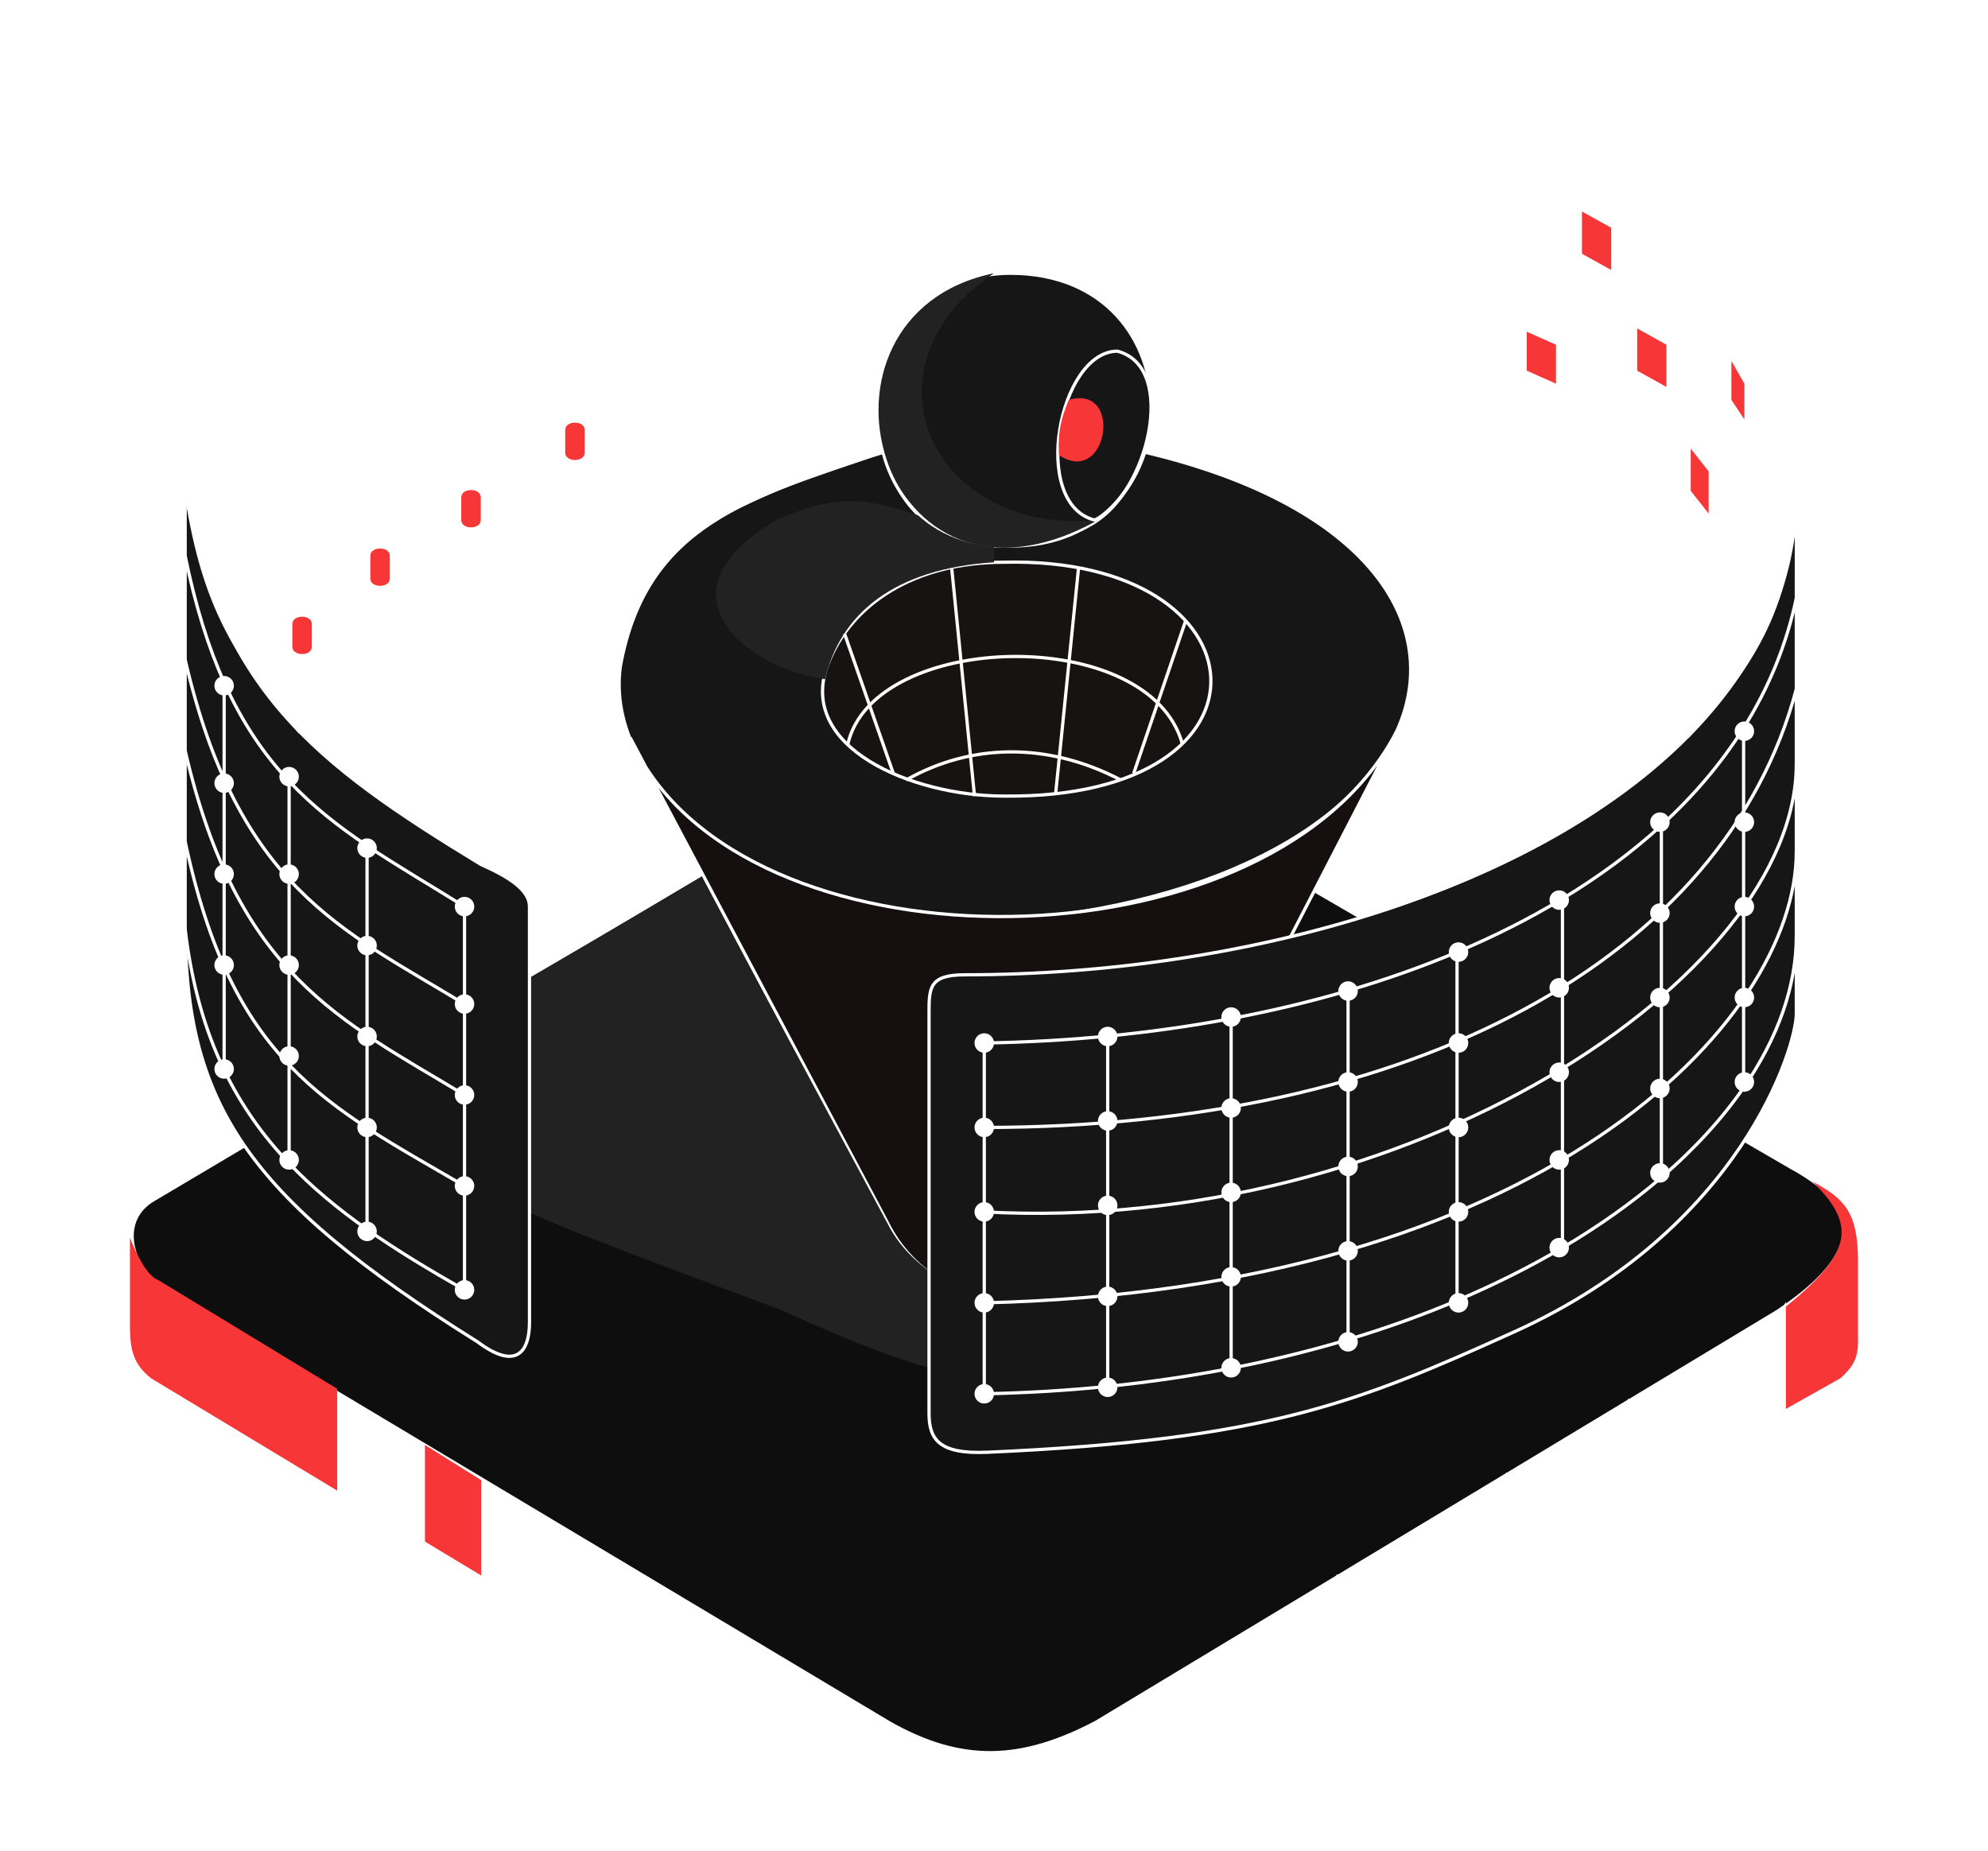 <svg width="306" height="285" viewBox="0 0 306 285" fill="none" xmlns="http://www.w3.org/2000/svg">
<path d="M168.673 265.15C157.32 271.097 148.129 271.638 136.776 265.15L23.784 197.572C19.459 193.247 18.928 187.304 23.784 184.597L136.776 117.559C147.588 111.071 157.32 111.612 168.673 117.559L275.717 179.731C288.692 186.759 284.908 194.328 273.555 201.897L168.673 265.15Z" fill="#0F0E0E" stroke="white" stroke-width="0.5"/>
<g filter="url(#filter0_d_342_1632)">
<path d="M278.962 181.894C286.302 188.983 284.532 193.29 274.637 201.356V217.034L283.287 212.169C285.682 210.02 286.075 208.543 285.99 205.681V193.787C285.914 186.706 283.947 184.492 278.962 181.894Z" fill="#F73737"/>
</g>
<g filter="url(#filter1_d_342_1632)">
<path d="M51.897 213.79V229.468L23.244 212.168C20.541 210.006 20 207.843 20 204.059V190.543C21.081 193.246 22.703 196.49 24.325 197.031L51.897 213.79Z" fill="#F73737"/>
</g>
<g filter="url(#filter2_d_342_1632)">
<path d="M65.413 237.578V222.44L74.063 227.847V242.984L65.413 237.578Z" fill="#F73737"/>
</g>
<path d="M51.897 229.468L136.235 280.287M136.235 280.287V264.954M136.235 280.287C146.064 286.262 158.941 286.234 168.673 280.287M168.673 280.287L171.145 278.811M168.673 280.287V278.125M168.673 265.15V268.934M261.12 225.102L274.636 201.355V205.681M261.12 225.102L264.905 222.843M261.12 225.102L257.428 227.306M264.905 222.843L274.636 205.681M264.905 222.843L268.689 220.584M274.636 205.681V209.465M274.636 209.465L268.689 220.584M274.636 209.465V213.249M268.689 220.584L271.663 218.809M271.663 218.809L274.636 217.034V213.249M271.663 218.809L274.636 213.249M257.428 227.306L270.311 204.059M257.428 227.306L254.092 229.297M254.092 229.297L265.986 206.762M254.092 229.297L249.767 231.879M249.767 231.879L260.58 210.006M249.767 231.879L245.442 234.461M245.442 234.461L255.714 212.709M245.442 234.461L241.658 236.72M241.658 236.72L250.848 215.412M241.658 236.72L237.027 239.484M237.027 239.484L245.983 218.656M237.027 239.484L232.07 242.443M232.07 242.443L241.117 221.359M232.07 242.443L228.142 244.788M228.142 244.788L236.251 224.603M228.142 244.788L224.358 247.047M224.358 247.047L232.07 226.765M224.358 247.047L220.573 249.306M220.573 249.306L227.061 230.009M220.573 249.306L216.673 251.634M216.673 251.634L222.736 232.712M216.673 251.634L213.004 253.824M213.004 253.824L218.411 235.415M213.004 253.824L209.761 255.76M209.761 255.76L214.086 238.118M209.761 255.76L205.976 258.019M205.976 258.019L209.761 240.281M205.976 258.019L201.277 260.825M201.277 260.825L205.976 242.443M201.277 260.825L196.785 263.506M196.785 263.506L201.277 245.427M196.785 263.506L192.22 266.231M192.22 266.231L196.785 248.39M192.22 266.231L187.692 268.934M187.692 268.934C187.614 268.502 190.839 256.86 192.46 251.093M187.692 268.934L182.729 271.897M182.729 271.897L187.054 254.337M182.729 271.897L178.635 274.34M178.635 274.34L183.27 256.5M178.635 274.34L174.62 276.737M174.62 276.737L178.945 259.203M174.62 276.737L171.145 278.811M171.145 278.811L175.16 261.365M168.673 278.125L171.917 263.506M168.673 278.125V268.934M168.673 268.934L169.754 264.609" stroke="white" stroke-width="0.5"/>
<path d="M220.5 27.562L225.5 32.837M225.5 32.837C224.433 34.594 222.448 35.493 219.5 34.562C209.5 30.063 209.5 17.562 219.5 19.062C225.707 20.787 227.871 28.932 225.5 32.837ZM219.5 71.562H212.256M212.256 71.562C211.161 67.198 213.576 63.173 219.5 64.062C225.707 65.787 227.871 73.932 225.5 77.837C224.433 79.594 222.448 80.493 219.5 79.562C215.424 77.728 213.01 74.565 212.256 71.562ZM219.5 49.062L223.5 44.009M223.5 44.009C226.523 47.222 227.257 52.444 225.5 55.338C224.433 57.095 222.448 57.994 219.5 57.062C209.5 52.564 209.5 40.063 219.5 41.562C221.107 42.009 222.443 42.886 223.5 44.009Z" stroke="white" stroke-width="0.5"/>
<path d="M235 34.062V27.562L239.5 30.062V36.562L235 34.062Z" fill="white"/>
<path d="M235 45.062V39.062L239.5 41.562V47.562L235 45.062Z" fill="white"/>
<path d="M235 57.062V51.062L239.5 53.062V59.062L235 57.062Z" fill="white"/>
<path d="M243.5 39.062V32.562L248 35.062V41.562L243.5 39.062Z" fill="white"/>
<path d="M243.5 50.562V44.062L248 46.562V53.062L243.5 50.562Z" fill="white"/>
<path d="M243.5 62.062V55.562L248 58.062V64.562L243.5 62.062Z" fill="white"/>
<path d="M252 45.562V39.062L256.5 41.562V48.062L252 45.562Z" fill="white"/>
<path d="M252 57.062V50.562L256.5 53.062V59.562L252 57.062Z" fill="white"/>
<path d="M252 68.562V62.062L256.5 64.562V71.062L252 68.562Z" fill="white"/>
<path d="M260.242 53.062V46.562L263 50.062V56.562L260.242 53.062Z" fill="white"/>
<path d="M260.242 64.062V57.562L263 61.062V67.562L260.242 64.062Z" fill="white"/>
<path d="M263 79.062L260.242 75.562V72.312V69.062L263 72.562V79.062Z" fill="white"/>
<path d="M266.5 61.562V55.562L268.5 59.062V64.562L266.5 61.562Z" fill="white"/>
<path d="M266.5 73.062V67.062L268.5 70.562V76.062L266.5 73.062Z" fill="white"/>
<path d="M266.5 84.062V78.062L268.5 81.562V87.062L266.5 84.062Z" fill="white"/>
<g filter="url(#filter3_d_342_1632)">
<path d="M235 57.062V51.062L239.5 53.062V59.062L235 57.062Z" fill="#F73737"/>
<path d="M243.5 39.062V32.562L248 35.062V41.562L243.5 39.062Z" fill="#F73737"/>
<path d="M252 57.062V50.562L256.5 53.062V59.562L252 57.062Z" fill="#F73737"/>
<path d="M260.242 75.562V69.062L263 72.562V79.062L260.242 75.562Z" fill="#F73737"/>
<path d="M266.5 61.562V55.562L268.5 59.062V64.562L266.5 61.562Z" fill="#F73737"/>
</g>
<path d="M233.5 86.562V69.562L237.5 71.562V88.062M241.5 90.562V81.062L245 83.062V93.062M248.5 95.562V80.562L252 83.062V98.562M256.5 102.062V80.562L260 84.062V106.562M263.5 109.062V93.062L267 96.562V104.562" stroke="white" stroke-width="0.5"/>
<path d="M95.489 102.562C99.5 80.562 115.489 76.562 135.989 69.562C138.482 78.296 143.5 83.062 153 84.062C167.496 83.267 172.215 79.842 176 69.562C240 84.562 226 135.062 156.989 141.562C114.999 141.562 93 120.562 95.489 102.562Z" fill="#161616" stroke="white" stroke-width="0.5"/>
<path d="M127.5 102.062C131.003 93.198 140.5 86.549 154.5 86.549C195.5 85.562 198.5 123.062 154.5 122.549C140.5 122.549 122.362 115.062 127.5 102.062Z" fill="#181313" stroke="white" stroke-width="0.5"/>
<g filter="url(#filter4_f_342_1632)">
<path d="M119.501 80.062C100 91.562 115.5 103.062 127.001 104.562C129.327 94.575 137.5 87.562 153 86.562V84.062C148.759 83.578 146.357 82.811 142 79.562C133.187 76.487 128.5 76.062 119.501 80.062Z" fill="#222222"/>
</g>
<path d="M130.5 114.559C134.5 97.062 177 96.062 182 114.559M150 122.562L146.5 87.562M162.5 122.062L166 87.562M137.5 119.062L130 97.562M174.5 119.062L182.5 95.562M139.5 120.062C149.2 114.559 161 114.062 172.5 120.062" stroke="white" stroke-width="0.5"/>
<path d="M97 113.562L99.414 118.115C119.956 150.472 196.336 148.695 215 112.562L176 188.062C170 204.562 144.5 204.562 136.5 188.062L99.414 118.115C98.494 116.666 97.686 115.148 97 113.562Z" fill="#150F0F" stroke="white" stroke-width="0.5"/>
<g filter="url(#filter5_f_342_1632)">
<path d="M164.5 212.062C179 208.062 178.5 200.562 174 192.062C165.5 205.062 144 201.562 137 189.062L108 135.062L54 166.562C62.567 181.011 82.296 187.425 120 201.562C144.152 212.594 152.628 213.591 164.5 212.062Z" fill="#222222"/>
</g>
<path d="M148.5 150.063C143 150.063 143 152.063 143 156.063V217.562C143 221.562 144.5 223.892 152 223.562C195.078 221.667 209 215.903 233 205.062C268.113 189.202 276.5 161.063 276.5 156.063V75.562C276.5 90.019 270.35 102.631 260 113.166C236.702 136.878 192.121 150.063 148.5 150.063Z" fill="#161616" stroke="white" stroke-width="0.5"/>
<path d="M208.5 8.562C253 21.562 276.5 49.062 276.5 75.562C275.5 93.562 270.413 101.616 260 113.165C255 104.562 228.205 88.149 210.5 83.562C203.5 81.562 203.5 79.562 203.5 75.562V11.062C203.5 8.562 204.5 7.062 208.5 8.562Z" stroke="white" stroke-width="0.5"/>
<path d="M81.5 203.562V139.562C81.5 137.062 78.5 135.062 74 133.062C48.5 117.562 33.5 106.062 28.5 75.062V142.062C28.5 169.562 37.5 184.062 73.5 206.562C79.5 211.062 81.5 208.062 81.5 203.562Z" fill="#161616" stroke="white" stroke-width="0.5"/>
<circle cx="151.5" cy="160.562" r="1.5" fill="white"/>
<circle cx="71.5" cy="139.562" r="1.5" fill="white"/>
<circle cx="71.5" cy="154.562" r="1.5" fill="white"/>
<circle cx="71.5" cy="168.562" r="1.5" fill="white"/>
<path d="M276.5 92.062C274.995 99.254 272.231 105.929 268.381 112.062M151.5 173.562C217.5 173.562 265.5 147.562 276.5 106.062M151.5 186.562C216.5 190.062 276.5 150.562 276.5 117.562M151.5 200.562C237 198.562 276.5 157.562 276.5 131.062M276.5 144.062C276.5 151.753 273.699 159.732 268.381 167.438M170.5 159.498C164.28 160.102 157.933 160.459 151.5 160.562V214.562C158.042 214.434 164.38 214.046 170.5 213.424M170.5 159.498V213.424M170.5 159.498C176.988 158.868 183.337 157.968 189.5 156.806M170.5 213.424C177.091 212.754 183.43 211.812 189.5 210.63M189.5 156.806V210.63M189.5 156.806C195.704 155.636 201.72 154.199 207.5 152.503M189.5 210.63C195.795 209.404 201.801 207.92 207.5 206.213M207.5 152.503V206.213M207.5 152.503C213.349 150.787 218.956 148.804 224.272 146.562M207.5 206.213C213.429 204.438 219.026 202.421 224.272 200.203M224.272 146.562V200.203M224.272 146.562C230.046 144.128 235.476 141.387 240.5 138.348M224.272 200.203C230.129 197.726 235.548 194.997 240.5 192.073M240.5 138.348V192.073M240.5 138.348C246.113 134.954 251.217 131.188 255.725 127.062M240.5 192.073C246.21 188.702 251.299 185.069 255.725 181.262M255.725 127.062V181.262M255.725 127.062C260.714 122.497 264.973 117.492 268.381 112.062M255.725 181.262C260.858 176.846 265.099 172.194 268.381 167.438M268.381 112.062V167.438" stroke="white" stroke-width="0.5"/>
<circle cx="71.5" cy="182.562" r="1.5" fill="white"/>
<circle cx="71.5" cy="198.562" r="1.5" fill="white"/>
<circle cx="56.5" cy="130.562" r="1.5" fill="white"/>
<circle cx="56.5" cy="145.562" r="1.5" fill="white"/>
<circle cx="56.5" cy="159.562" r="1.5" fill="white"/>
<circle cx="56.5" cy="173.562" r="1.5" fill="white"/>
<circle cx="56.5" cy="189.562" r="1.5" fill="white"/>
<circle cx="44.5" cy="119.562" r="1.5" fill="white"/>
<circle cx="44.5" cy="134.562" r="1.5" fill="white"/>
<circle cx="44.5" cy="148.562" r="1.5" fill="white"/>
<circle cx="44.5" cy="162.562" r="1.5" fill="white"/>
<circle cx="44.5" cy="178.562" r="1.5" fill="white"/>
<circle cx="34.5" cy="105.562" r="1.5" fill="white"/>
<circle cx="34.5" cy="120.562" r="1.5" fill="white"/>
<circle cx="34.5" cy="134.562" r="1.5" fill="white"/>
<circle cx="34.5" cy="148.562" r="1.5" fill="white"/>
<circle cx="34.5" cy="164.562" r="1.5" fill="white"/>
<path d="M139 1.063C63 5.063 28.5 48.063 28.5 75.063C31.069 92.202 35.401 100.125 46 112.562C68.875 90.07 87.5 84.062 111.5 79.062C124.25 72.772 131.852 70.626 145.5 67.062V8.063C145.5 3.063 145.5 0.563 139 1.063Z" stroke="white" stroke-width="0.5"/>
<path d="M28.5 143.062C29.506 151.528 31.555 158.614 34.5 164.719M71.5 182.562C50 170.062 35.714 163.448 28.5 129.562M71.5 168.562C52.5 157.062 36.5 150.19 28.5 115.562M71.5 154.562C52.5 143.062 36.606 136.49 28.5 101.562M28.5 85.562C30.08 93.333 32.097 99.701 34.5 105.044M56.5 189.255C61.087 192.49 66.114 195.518 71.5 198.562V139.562C66.181 136.238 61.151 133.33 56.5 130.195M56.5 189.255V130.195M56.5 189.255C52.063 186.126 48.038 182.803 44.5 179.084M56.5 130.195C52.144 127.259 48.12 124.124 44.5 120.264M44.5 179.084V120.264M44.5 179.084C40.514 174.894 37.145 170.203 34.5 164.719M44.5 120.264C40.69 116.2 37.328 111.332 34.5 105.044M34.5 105.044V164.719" stroke="white" stroke-width="0.5"/>
<path d="M46.5 84.562V105.062" stroke="white" stroke-width="0.5"/>
<path d="M51.5 79.062V99.562" stroke="white" stroke-width="0.5"/>
<path d="M58.5 74.062V94.562" stroke="white" stroke-width="0.5"/>
<path d="M65.5 69.062V89.562" stroke="white" stroke-width="0.5"/>
<path d="M72.5 65.062V85.562" stroke="white" stroke-width="0.5"/>
<path d="M80.5 61.062V81.562" stroke="white" stroke-width="0.5"/>
<path d="M88.5 58.062V78.562" stroke="white" stroke-width="0.5"/>
<path d="M96.5 55.062V75.562" stroke="white" stroke-width="0.5"/>
<path d="M48 96.062C48 94.562 45 94.562 45 96.062V99.562C45 101.062 48 101.062 48 99.562V96.062Z" fill="#F73737"/>
<path d="M53 87.188C53 85.688 50 85.688 50 87.188V90.688C50 92.188 53 92.188 53 90.688V87.188Z" fill="white"/>
<path d="M107 69.062L115.5 67.062M107 65.562L115.5 63.562M107 62.562L115.5 60.562M104.5 54.063C104.5 52.563 118.5 48.062 118.5 51.063V68.062C118.5 71.062 104.5 75.062 104.5 71.562V54.063Z" stroke="white" stroke-width="0.5"/>
<path d="M107 59.062V55.562L115.5 53.062V57.062L107 59.062Z" fill="white"/>
<path d="M124 65.562L132 64.562M123.5 62.573L132 61.562M121 50.073C121 48.072 135 45.562 135 48.562V65.073C135 68.073 121 71.562 121 68.062V50.073Z" stroke="white" stroke-width="0.5"/>
<path d="M132.5 57.562L123.5 58.562V52.062L132.5 51.062V57.562Z" fill="white"/>
<path d="M104.5 19.062V45.562L134.5 40.062V38.562M104.5 19.062L134.5 13.562V38.562M104.5 19.062C108.713 21.81 110.501 24.22 112 31.062C112.767 34.562 116 34.062 117 31.062L119 21.562C119.5 17.062 122 19.062 122 22.062L123 31.062C123 33.562 125 35.062 126.5 33.062C128.984 28.417 130.116 27.331 131 32.062C131.377 35.808 133.792 40.226 134.5 38.562M125.5 18.062L131 17.562M107.5 42.062L112.5 40.562" stroke="white" stroke-width="0.5"/>
<path d="M82.501 55.566V53.066C71.068 53.296 70.168 41.563 79.5 31.063C85.802 23.972 96.5 25.063 95.5 35.066H98.5C98.5 17.563 80.091 21.063 72.001 36.566C66 48.066 73.5 57.066 82.501 55.566Z" fill="white"/>
<path d="M48.5 75.062C40.054 74.246 43.5 61.062 49.5 51.062L46 49.062C37.5 61.562 36 81.562 49.5 77.562L48.5 75.062Z" fill="white"/>
<path d="M47.5 50.063C57.5 37.063 67.5 48.062 53 71.563" stroke="white" stroke-width="0.5"/>
<path d="M97 35.062C95.61 42.305 94.813 46.359 87 52.062" stroke="white" stroke-width="0.5"/>
<path d="M60 85.562C60 84.062 57 84.062 57 85.562V89.062C57 90.562 60 90.562 60 89.062V85.562Z" fill="#F73737"/>
<path d="M67 73.188C67 71.688 64 71.688 64 73.188V76.688C64 78.188 67 78.188 67 76.688V73.188Z" fill="white"/>
<path d="M74 76.562C74 75.062 71 75.062 71 76.562V80.062C71 81.562 74 81.562 74 80.062V76.562Z" fill="#F73737"/>
<path d="M82 63.188C82 61.688 79 61.688 79 63.188V66.688C79 68.188 82 68.188 82 66.688V63.188Z" fill="white"/>
<path d="M90 66.188C90 64.688 87 64.688 87 66.188V69.688C87 71.188 90 71.188 90 69.688V66.188Z" fill="#F73737"/>
<path d="M98 59.188C98 57.688 95 57.688 95 59.188V62.688C95 64.188 98 64.188 98 62.688V59.188Z" fill="white"/>
<circle cx="151.5" cy="173.562" r="1.5" fill="white"/>
<circle cx="151.5" cy="186.562" r="1.5" fill="white"/>
<circle cx="151.5" cy="200.562" r="1.5" fill="white"/>
<circle cx="151.5" cy="214.562" r="1.5" fill="white"/>
<circle cx="189.5" cy="210.562" r="1.5" fill="white"/>
<circle cx="189.5" cy="196.562" r="1.5" fill="white"/>
<circle cx="189.5" cy="183.562" r="1.5" fill="white"/>
<circle cx="189.5" cy="170.562" r="1.5" fill="white"/>
<circle cx="189.5" cy="156.562" r="1.5" fill="white"/>
<circle cx="170.5" cy="159.562" r="1.5" fill="white"/>
<circle cx="170.5" cy="172.562" r="1.5" fill="white"/>
<circle cx="170.5" cy="185.562" r="1.5" fill="white"/>
<circle cx="170.5" cy="199.562" r="1.5" fill="white"/>
<circle cx="170.5" cy="213.562" r="1.5" fill="white"/>
<circle cx="207.5" cy="206.562" r="1.5" fill="white"/>
<circle cx="207.5" cy="192.562" r="1.5" fill="white"/>
<circle cx="207.5" cy="179.562" r="1.5" fill="white"/>
<circle cx="207.5" cy="166.562" r="1.5" fill="white"/>
<circle cx="207.5" cy="152.562" r="1.5" fill="white"/>
<circle cx="224.5" cy="200.562" r="1.5" fill="white"/>
<circle cx="224.5" cy="186.562" r="1.5" fill="white"/>
<circle cx="224.5" cy="173.562" r="1.5" fill="white"/>
<circle cx="224.5" cy="160.562" r="1.5" fill="white"/>
<circle cx="224.5" cy="146.562" r="1.5" fill="white"/>
<path d="M241.5 138.562C241.5 139.391 240.828 140.062 240 140.062C239.172 140.062 238.5 139.391 238.5 138.562C238.5 137.734 239.172 137.062 240 137.062C240.828 137.062 241.5 137.734 241.5 138.562Z" fill="white"/>
<path d="M241.5 152.062C241.5 152.891 240.828 153.562 240 153.562C239.172 153.562 238.5 152.891 238.5 152.062C238.5 151.234 239.172 150.562 240 150.562C240.828 150.562 241.5 151.234 241.5 152.062Z" fill="white"/>
<path d="M241.5 165.062C241.5 165.891 240.828 166.562 240 166.562C239.172 166.562 238.5 165.891 238.5 165.062C238.5 164.234 239.172 163.562 240 163.562C240.828 163.562 241.5 164.234 241.5 165.062Z" fill="white"/>
<path d="M241.5 178.562C241.5 179.391 240.828 180.062 240 180.062C239.172 180.062 238.5 179.391 238.5 178.562C238.5 177.734 239.172 177.062 240 177.062C240.828 177.062 241.5 177.734 241.5 178.562Z" fill="white"/>
<path d="M241.5 192.062C241.5 192.891 240.828 193.562 240 193.562C239.172 193.562 238.5 192.891 238.5 192.062C238.5 191.234 239.172 190.562 240 190.562C240.828 190.562 241.5 191.234 241.5 192.062Z" fill="white"/>
<path d="M257 126.562C257 127.391 256.328 128.062 255.5 128.062C254.672 128.062 254 127.391 254 126.562C254 125.734 254.672 125.062 255.5 125.062C256.328 125.062 257 125.734 257 126.562Z" fill="white"/>
<path d="M257 140.562C257 141.391 256.328 142.062 255.5 142.062C254.672 142.062 254 141.391 254 140.562C254 139.734 254.672 139.062 255.5 139.062C256.328 139.062 257 139.734 257 140.562Z" fill="white"/>
<path d="M257 153.562C257 154.391 256.328 155.062 255.5 155.062C254.672 155.062 254 154.391 254 153.562C254 152.734 254.672 152.062 255.5 152.062C256.328 152.062 257 152.734 257 153.562Z" fill="white"/>
<path d="M257 167.562C257 168.391 256.328 169.062 255.5 169.062C254.672 169.062 254 168.391 254 167.562C254 166.734 254.672 166.062 255.5 166.062C256.328 166.062 257 166.734 257 167.562Z" fill="white"/>
<path d="M155.5 42.062C130 42.062 127 84.062 155.5 84.062C184 84.062 185 42.062 155.5 42.062Z" fill="#161616" stroke="white" stroke-width="0.5"/>
<g filter="url(#filter6_f_342_1632)">
<path d="M152.999 42.062C131.5 56.562 143.5 82.562 168.999 80.062C135 99.062 121.5 48.562 152.999 42.062Z" fill="#222222"/>
</g>
<path d="M172.001 54.062C163 54.062 158.5 77.562 168.501 80.062C176.5 76.062 181.5 56.562 172.001 54.062Z" stroke="white" stroke-width="0.5"/>
<g filter="url(#filter7_d_342_1632)">
<path d="M164.5 61.563C173 59.063 170.5 75.062 163 70.063C162.822 66.241 163.328 64.493 164.5 61.563Z" fill="#F73737"/>
</g>
<path d="M257 180.562C257 181.391 256.328 182.062 255.5 182.062C254.672 182.062 254 181.391 254 180.562C254 179.734 254.672 179.062 255.5 179.062C256.328 179.062 257 179.734 257 180.562Z" fill="white"/>
<path d="M270 112.562C270 113.391 269.328 114.062 268.5 114.062C267.672 114.062 267 113.391 267 112.562C267 111.734 267.672 111.062 268.5 111.062C269.328 111.062 270 111.734 270 112.562Z" fill="white"/>
<path d="M270 126.562C270 127.391 269.328 128.062 268.5 128.062C267.672 128.062 267 127.391 267 126.562C267 125.734 267.672 125.062 268.5 125.062C269.328 125.062 270 125.734 270 126.562Z" fill="white"/>
<path d="M270 139.562C270 140.391 269.328 141.062 268.5 141.062C267.672 141.062 267 140.391 267 139.562C267 138.734 267.672 138.062 268.5 138.062C269.328 138.062 270 138.734 270 139.562Z" fill="white"/>
<path d="M270 153.562C270 154.391 269.328 155.062 268.5 155.062C267.672 155.062 267 154.391 267 153.562C267 152.734 267.672 152.062 268.5 152.062C269.328 152.062 270 152.734 270 153.562Z" fill="white"/>
<path d="M270 166.562C270 167.391 269.328 168.062 268.5 168.062C267.672 168.062 267 167.391 267 166.562C267 165.734 267.672 165.062 268.5 165.062C269.328 165.062 270 165.734 270 166.562Z" fill="white"/>
<defs>
<filter id="filter0_d_342_1632" x="254.637" y="161.894" width="51.364" height="75.141" filterUnits="userSpaceOnUse" color-interpolation-filters="sRGB">
<feFlood flood-opacity="0" result="BackgroundImageFix"/>
<feColorMatrix in="SourceAlpha" type="matrix" values="0 0 0 0 0 0 0 0 0 0 0 0 0 0 0 0 0 0 127 0" result="hardAlpha"/>
<feOffset/>
<feGaussianBlur stdDeviation="10"/>
<feComposite in2="hardAlpha" operator="out"/>
<feColorMatrix type="matrix" values="0 0 0 0 0.967 0 0 0 0 0.217 0 0 0 0 0.217 0 0 0 1 0"/>
<feBlend mode="normal" in2="BackgroundImageFix" result="effect1_dropShadow_342_1632"/>
<feBlend mode="normal" in="SourceGraphic" in2="effect1_dropShadow_342_1632" result="shape"/>
</filter>
<filter id="filter1_d_342_1632" x="0" y="170.543" width="71.897" height="78.925" filterUnits="userSpaceOnUse" color-interpolation-filters="sRGB">
<feFlood flood-opacity="0" result="BackgroundImageFix"/>
<feColorMatrix in="SourceAlpha" type="matrix" values="0 0 0 0 0 0 0 0 0 0 0 0 0 0 0 0 0 0 127 0" result="hardAlpha"/>
<feOffset/>
<feGaussianBlur stdDeviation="10"/>
<feComposite in2="hardAlpha" operator="out"/>
<feColorMatrix type="matrix" values="0 0 0 0 0.967 0 0 0 0 0.217 0 0 0 0 0.217 0 0 0 1 0"/>
<feBlend mode="normal" in2="BackgroundImageFix" result="effect1_dropShadow_342_1632"/>
<feBlend mode="normal" in="SourceGraphic" in2="effect1_dropShadow_342_1632" result="shape"/>
</filter>
<filter id="filter2_d_342_1632" x="45.413" y="202.44" width="48.65" height="60.544" filterUnits="userSpaceOnUse" color-interpolation-filters="sRGB">
<feFlood flood-opacity="0" result="BackgroundImageFix"/>
<feColorMatrix in="SourceAlpha" type="matrix" values="0 0 0 0 0 0 0 0 0 0 0 0 0 0 0 0 0 0 127 0" result="hardAlpha"/>
<feOffset/>
<feGaussianBlur stdDeviation="10"/>
<feComposite in2="hardAlpha" operator="out"/>
<feColorMatrix type="matrix" values="0 0 0 0 0.967 0 0 0 0 0.217 0 0 0 0 0.217 0 0 0 1 0"/>
<feBlend mode="normal" in2="BackgroundImageFix" result="effect1_dropShadow_342_1632"/>
<feBlend mode="normal" in="SourceGraphic" in2="effect1_dropShadow_342_1632" result="shape"/>
</filter>
<filter id="filter3_d_342_1632" x="225" y="22.562" width="53.5" height="66.5" filterUnits="userSpaceOnUse" color-interpolation-filters="sRGB">
<feFlood flood-opacity="0" result="BackgroundImageFix"/>
<feColorMatrix in="SourceAlpha" type="matrix" values="0 0 0 0 0 0 0 0 0 0 0 0 0 0 0 0 0 0 127 0" result="hardAlpha"/>
<feOffset/>
<feGaussianBlur stdDeviation="5"/>
<feComposite in2="hardAlpha" operator="out"/>
<feColorMatrix type="matrix" values="0 0 0 0 0.967 0 0 0 0 0.217 0 0 0 0 0.217 0 0 0 1 0"/>
<feBlend mode="normal" in2="BackgroundImageFix" result="effect1_dropShadow_342_1632"/>
<feBlend mode="normal" in="SourceGraphic" in2="effect1_dropShadow_342_1632" result="shape"/>
</filter>
<filter id="filter4_f_342_1632" x="100.214" y="67.159" width="62.786" height="47.403" filterUnits="userSpaceOnUse" color-interpolation-filters="sRGB">
<feFlood flood-opacity="0" result="BackgroundImageFix"/>
<feBlend mode="normal" in="SourceGraphic" in2="BackgroundImageFix" result="shape"/>
<feGaussianBlur stdDeviation="5" result="effect1_foregroundBlur_342_1632"/>
</filter>
<filter id="filter5_f_342_1632" x="44" y="125.062" width="142.795" height="97.562" filterUnits="userSpaceOnUse" color-interpolation-filters="sRGB">
<feFlood flood-opacity="0" result="BackgroundImageFix"/>
<feBlend mode="normal" in="SourceGraphic" in2="BackgroundImageFix" result="shape"/>
<feGaussianBlur stdDeviation="5" result="effect1_foregroundBlur_342_1632"/>
</filter>
<filter id="filter6_f_342_1632" x="131.225" y="38.062" width="41.775" height="50.249" filterUnits="userSpaceOnUse" color-interpolation-filters="sRGB">
<feFlood flood-opacity="0" result="BackgroundImageFix"/>
<feBlend mode="normal" in="SourceGraphic" in2="BackgroundImageFix" result="shape"/>
<feGaussianBlur stdDeviation="2" result="effect1_foregroundBlur_342_1632"/>
</filter>
<filter id="filter7_d_342_1632" x="152.965" y="51.296" width="26.877" height="29.741" filterUnits="userSpaceOnUse" color-interpolation-filters="sRGB">
<feFlood flood-opacity="0" result="BackgroundImageFix"/>
<feColorMatrix in="SourceAlpha" type="matrix" values="0 0 0 0 0 0 0 0 0 0 0 0 0 0 0 0 0 0 127 0" result="hardAlpha"/>
<feOffset/>
<feGaussianBlur stdDeviation="5"/>
<feComposite in2="hardAlpha" operator="out"/>
<feColorMatrix type="matrix" values="0 0 0 0 0.967 0 0 0 0 0.217 0 0 0 0 0.217 0 0 0 1 0"/>
<feBlend mode="normal" in2="BackgroundImageFix" result="effect1_dropShadow_342_1632"/>
<feBlend mode="normal" in="SourceGraphic" in2="effect1_dropShadow_342_1632" result="shape"/>
</filter>
</defs>
</svg>
